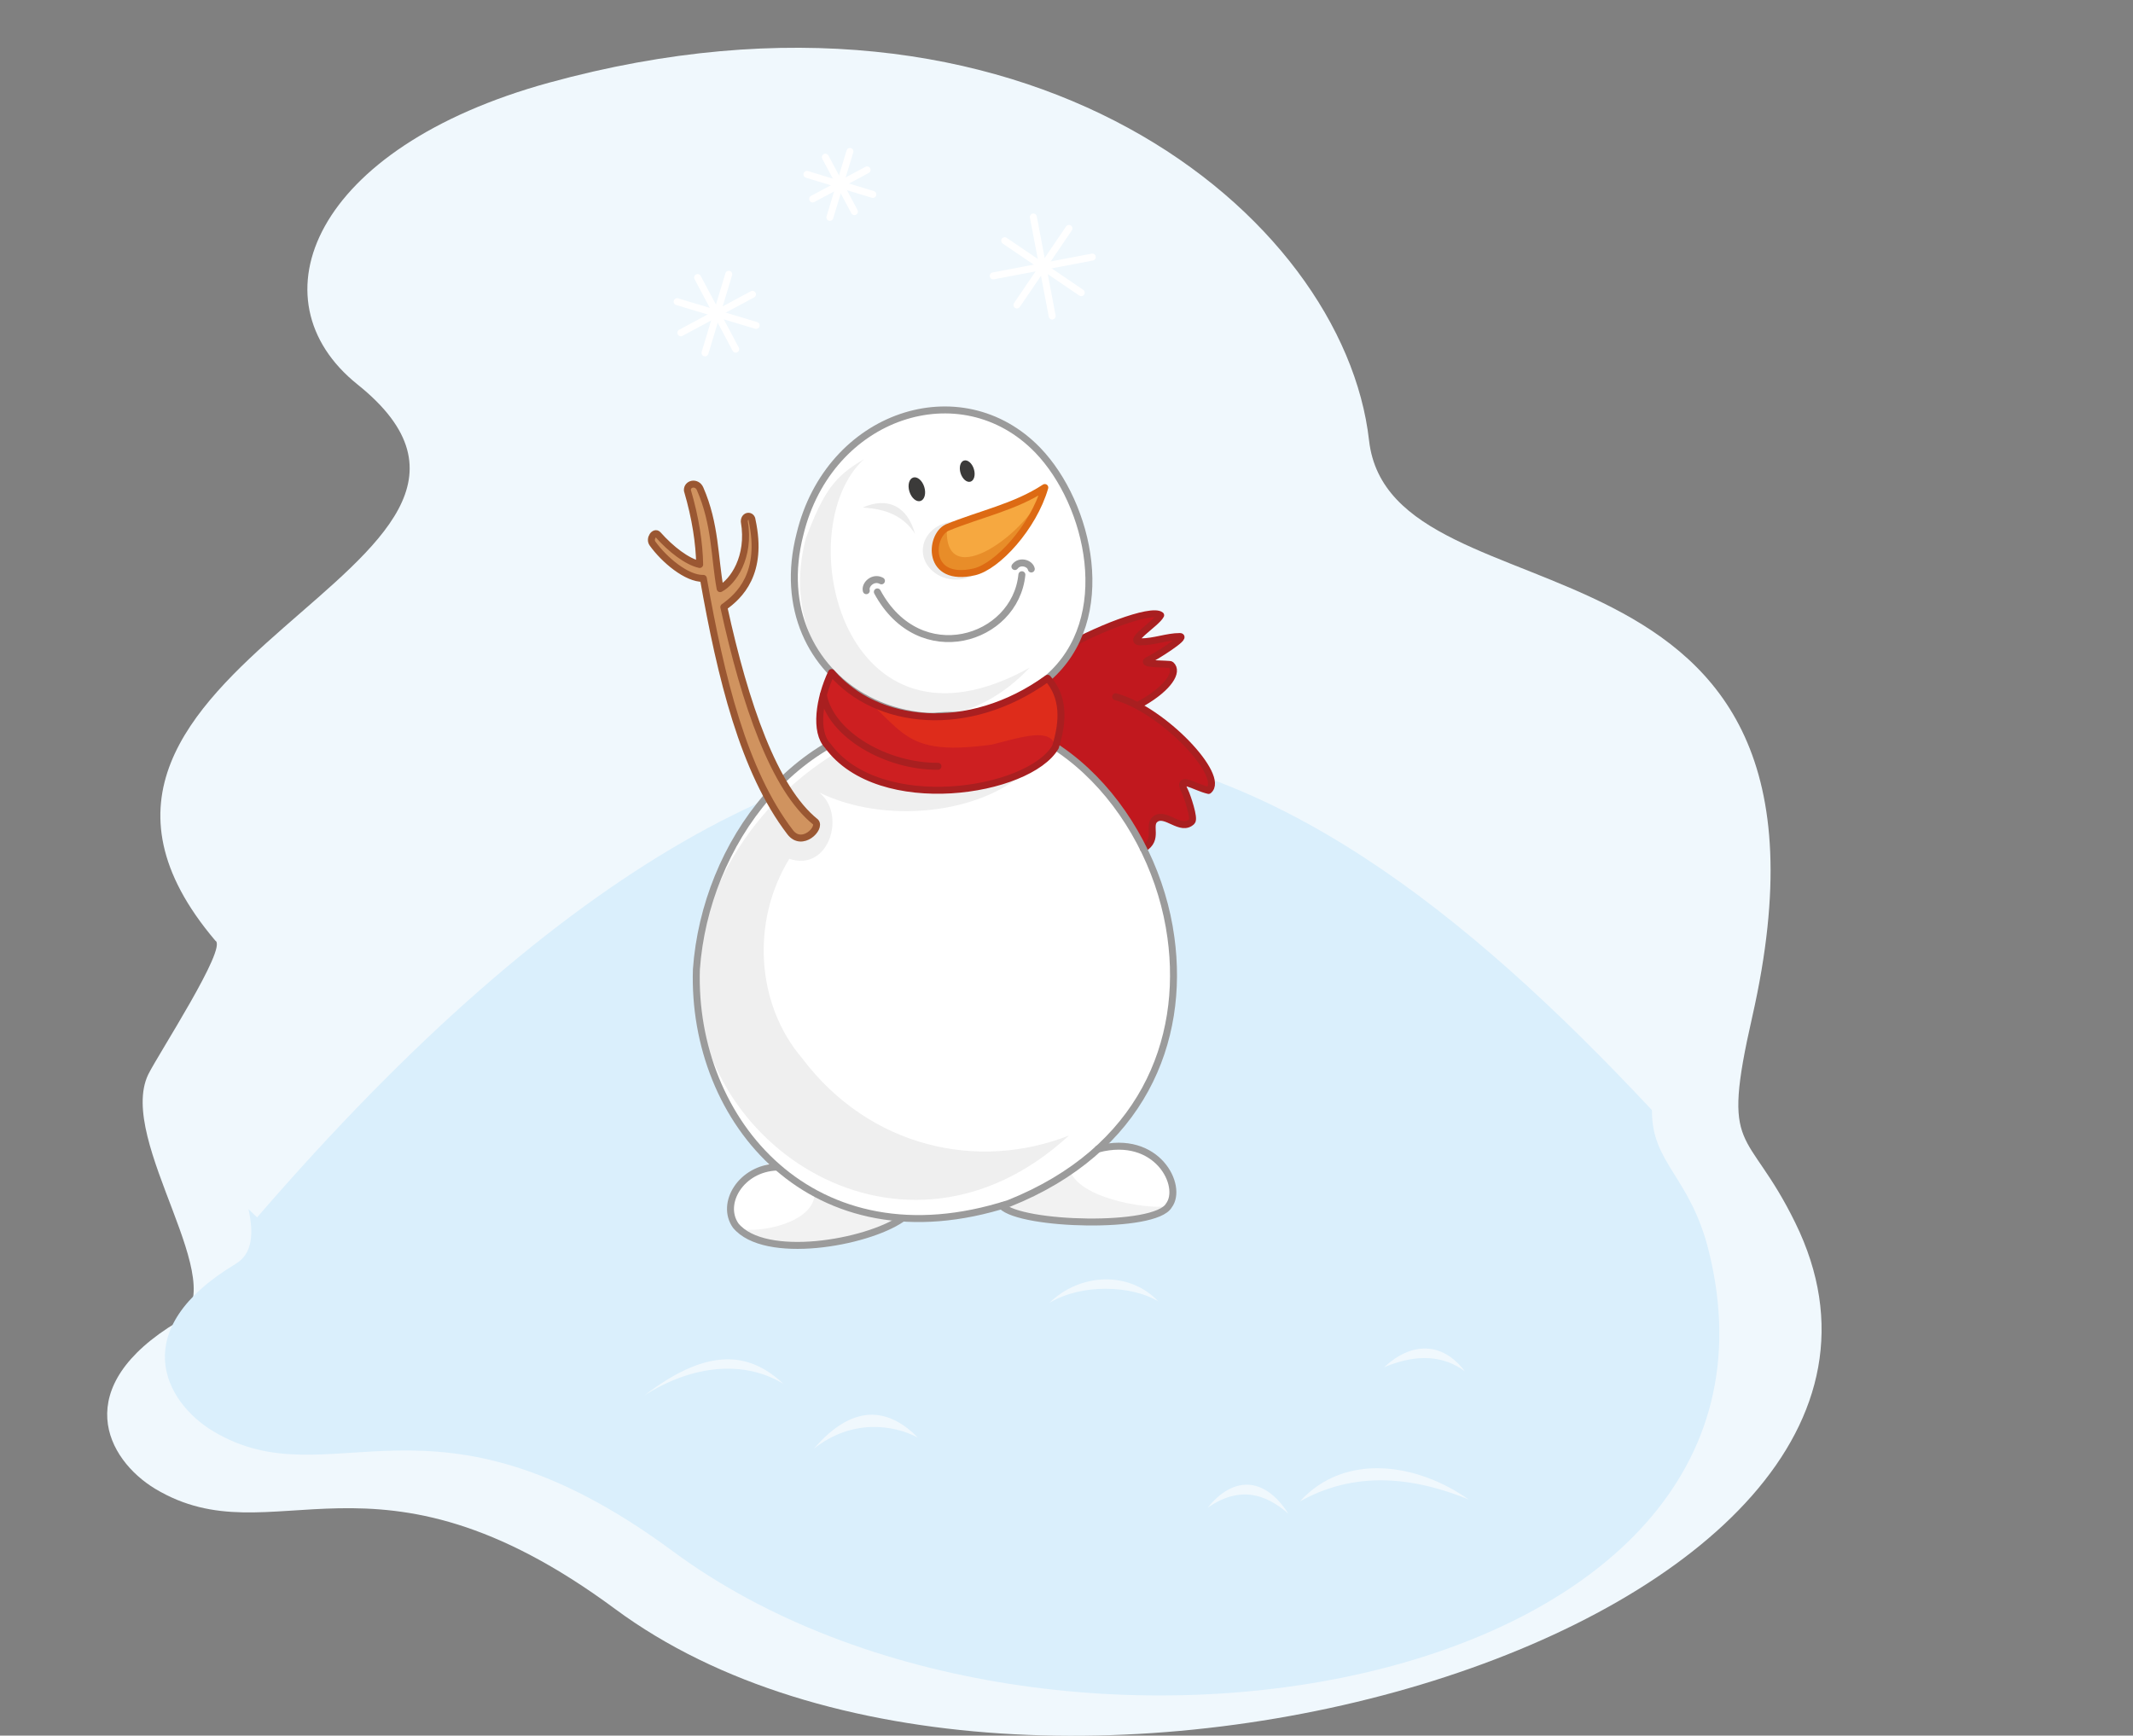 <?xml version="1.0" encoding="utf-8"?>
<!-- Generator: Adobe Illustrator 21.1.0, SVG Export Plug-In . SVG Version: 6.00 Build 0)  -->
<svg version="1.1" id="Layer_1" xmlns="http://www.w3.org/2000/svg" xmlns:xlink="http://www.w3.org/1999/xlink" x="0px" y="0px"
	 viewBox="0 0 521 424" style="enable-background:new 0 0 521 424;" xml:space="preserve">
<rect x="0" y="0" width="521" height="424" fill="#808080" stroke="none"/>
<style type="text/css">
	.st0{fill-rule:evenodd;clip-rule:evenodd;fill:#F0F8FD;}
	.st1{fill-rule:evenodd;clip-rule:evenodd;fill:#DAEFFC;}
	.st2{fill-rule:evenodd;clip-rule:evenodd;fill:#FFFFFF;}
	.st3{fill-rule:evenodd;clip-rule:evenodd;fill:#C1181E;}
	.st4{fill:none;stroke:#A91F20;stroke-width:1.701;stroke-linecap:round;stroke-linejoin:round;stroke-miterlimit:22.926;}
	.st5{fill-rule:evenodd;clip-rule:evenodd;fill:#F2F2F2;}
	.st6{fill-rule:evenodd;clip-rule:evenodd;fill:#EFEFEF;}
	.st7{fill:none;stroke:#9B9B9B;stroke-width:1.701;stroke-linecap:round;stroke-linejoin:round;stroke-miterlimit:22.926;}
	.st8{fill-rule:evenodd;clip-rule:evenodd;fill:#D0935F;}
	.st9{fill:none;stroke:#9A5732;stroke-width:1.701;stroke-linecap:round;stroke-linejoin:round;stroke-miterlimit:22.926;}
	.st10{fill-rule:evenodd;clip-rule:evenodd;fill:#3B3A39;}
	.st11{fill-rule:evenodd;clip-rule:evenodd;fill:#ECECEC;}
	.st12{fill-rule:evenodd;clip-rule:evenodd;fill:#DE2C1B;}
	.st13{fill-rule:evenodd;clip-rule:evenodd;fill:#CD1F21;}
	.st14{fill-rule:evenodd;clip-rule:evenodd;fill:#F6A840;}
	.st15{fill-rule:evenodd;clip-rule:evenodd;fill:#E88D29;}
	.st16{fill:none;stroke:#DD6A13;stroke-width:1.701;stroke-linecap:round;stroke-linejoin:round;stroke-miterlimit:22.926;}
	.st17{fill:none;stroke:#FFFFFF;stroke-width:1.701;stroke-linecap:round;stroke-linejoin:round;stroke-miterlimit:22.926;}
</style>
<path class="st0" d="M52.6,229.8c-57.2-67.4,90.3-91.4,34.7-135.9c-25.8-20.7-11-57.8,46.8-73.7c116.5-32,194.1,32.4,200.3,87.4
	c5.4,47.1,122.1,15,93.6,140.8c-7.8,34.3-1.3,26.2,10.5,50.3c48.3,98.3-187.8,168.6-288.2,94.4c-59.3-43.9-83.4-12-112.4-29.4
	c-11.9-7.2-21.1-24.8,5.5-40.8c14.1-8.5-15-44.1-7.2-60.4C38.6,257.6,55.7,231.4,52.6,229.8z"/>
<path class="st1" d="M403.5,271.2c-0.1,13.1,9.4,16.2,13.9,34.5C444,413.2,256.5,447,164.4,379C105,335.1,81,367,52,349.6
	c-11.9-7.2-21.1-24.8,5.5-40.8c4.2-2.5,4.5-7.4,3.2-13.4l2.1,2C214.4,121.9,311.9,173.3,403.5,271.2z"/>
<path class="st2" d="M268.2,280.7l-23.5,13.9c4.7,4.8,37.5,5.7,40.8-0.1C289.1,289.9,282.6,276.9,268.2,280.7z"/>
<path class="st2" d="M227.9,175c-33.2,0.5-55.6,31.1-57.8,61.8c-1.2,37.1,28.5,72.6,76.3,57.2c32.6-13,43.1-39.7,39.6-65
	C282.2,200.7,259.1,171.8,227.9,175z"/>
<path class="st0" d="M282.9,317.9c-6.5-3.9-18.7-4.4-26.6,0.4C263.9,310.9,275.9,310.5,282.9,317.9z M357.8,335
	c-5.1-3.8-11.6-4.4-19.7-1C344.6,327.9,352.2,327.6,357.8,335z M314.7,369.8c-5.7-5-12-6.8-19.7-1.5
	C301,360.8,308.7,360.4,314.7,369.8z M358.7,366.3c-16-6.5-29.4-6.1-41.2,0.5C328.7,354.5,346.6,357.7,358.7,366.3z M191.4,338.1
	c-9.6-5.9-22.3-4.7-34,2.8C174.2,328,184,331.2,191.4,338.1z M224.2,351.2c-6-3.2-16.2-4.6-25.4,2.7
	C209.3,341.7,218,344.9,224.2,351.2z"/>
<path class="st3" d="M252.5,178.1l-3-6.1c3.8-3,6.7-7.1,8.3-12.6c9.2-5.6,17.6-8.1,25.6-9.2c-1,2-8.5,6.5-4.9,6.5
	c3.4,0,6.4-1.3,9.6-1.3c1.9,0-6.2,5.1-7.8,5.8c-2.2,1.1,5.3,0.8,5.6,1.1C289.9,165.8,275.5,178,252.5,178.1z"/>
<path class="st4" d="M257.9,159.5c9.2-5.6,23.3-11,25.6-9.2c-1,2-8.5,6.5-4.9,6.5c3.4,0,6.4-1.3,9.6-1.3c1.9,0-6.2,5.1-7.8,5.8
	c-2.2,1.1,5.3,0.8,5.6,1.1c3.9,3.4-10.5,15.7-33.5,15.7"/>
<path class="st2" d="M195.4,130.5c-9.3,36.3,30.3,58.1,60.5,35.2c16.8-14.5,10.2-42.6-2.4-55.7C234.8,90.6,202.5,101.1,195.4,130.5z
	"/>
<path class="st2" d="M220.8,297.8c-10.2-2.4-19.3-7.3-27.4-14.7c-13.3,1.3-17.6,11-13.7,16.3C183.3,304.7,200.5,302,220.8,297.8z"/>
<path class="st5" d="M220.8,297.8c-8.6-3-10.9,0.3-21.8-6.2c-0.3,8.6-19,10.3-19.3,7.8C182.7,307.6,213.2,303.3,220.8,297.8z"/>
<path class="st6" d="M234.3,175c-33.2,0.5-61.9,31.1-64.2,61.8c-1.8,42.8,50.6,77.8,91,40.6c-22.1,8.7-48.6,3.1-65.2-18.9
	c-11.2-13.2-12.5-33.4-3.1-48.7c9.7,3.3,14-10.9,7.3-16.2c16.2,7.9,39.3,5.1,50.2-5L234.3,175z"/>
<path class="st3" d="M257.8,182.5l0.1-12.6l14.6,0.3c11.8,3.3,26.4,17.9,22.7,22.9c-3.5-0.8-8-4.1-5.7,0.4c0.4,0.8,2.4,6.5,1.6,7.2
	c-2.7,2.6-6.4-2.5-8.9-0.6c-2,1.5,1,4.9-2.9,7.2C275.1,197.7,267.3,190.3,257.8,182.5z"/>
<path class="st4" d="M272.5,170.2c11.8,3.3,26.9,19.5,22.7,22.9c-3.5-0.8-8-4.1-5.7,0.4c0.4,0.8,2.4,6.5,1.6,7.2
	c-2.7,2.6-6.4-2.5-8.9-0.6c-2,1.5,1,4.9-2.9,7.2"/>
<path class="st5" d="M261.4,286.1l-16.7,8.5c4.7,4.8,37.5,5.7,40.8-0.1C283,295.7,264.2,293.5,261.4,286.1z"/>
<path class="st6" d="M196.8,131.6c-9.1,35.4,29,58.8,54.7,31.5c-45.6,25.4-59.1-33.7-40.5-50.9C203.8,116.4,201.2,120,196.8,131.6z"
	/>
<path class="st7" d="M195.4,130.5c-9.3,36.3,30.3,58.1,60.5,35.2c16.8-14.5,10.2-42.6-2.4-55.7C234.8,90.6,202.5,101.1,195.4,130.5z
	"/>
<path class="st7" d="M227.9,175c-33.2,0.5-55.6,31.1-57.8,61.8c-1.2,37.1,28.5,72.6,76.3,57.2c32.6-13,43.1-39.7,39.6-65
	C282.2,200.7,259.1,171.8,227.9,175z"/>
<path class="st8" d="M199.2,200.8c-10.1-8.1-17.2-28.7-22.4-52.5c3.8-2.7,9.7-8.2,6.9-21.2c-0.1-1.4-1.9-1.3-1.9,0.3
	c1.5,8.7-2.8,14.8-5.9,16.4c-1.4-7.6-1.1-15.7-4.9-24.4c-0.8-1.8-3.2-1.3-3.1,0.4c2,6.8,2.9,12.9,3,18.1c-3.1-0.7-7-3.7-10.2-7.3
	c-0.8-0.9-2.2,1-1.3,2.2c2.8,3.9,8.3,8.6,12.4,8.5c4.3,24.3,9.8,47.1,21.2,62C195.9,207.1,200.6,202.3,199.2,200.8z"/>
<path class="st9" d="M199.2,200.8c-10.1-8.1-17.2-28.7-22.4-52.5c3.8-2.7,9.7-8.2,6.9-21.2c-0.1-1.4-1.9-1.3-1.9,0.3
	c1.5,8.7-2.8,14.8-5.9,16.4c-1.4-7.6-1.1-15.7-4.9-24.4c-0.8-1.8-3.2-1.3-3.1,0.4c2,6.8,2.9,12.9,3,18.1c-3.1-0.7-7-3.7-10.2-7.3
	c-0.8-0.9-2.2,1-1.3,2.2c2.8,3.9,8.3,8.6,12.4,8.5c4.3,24.3,9.8,47.1,21.2,62C195.9,207.1,200.6,202.3,199.2,200.8z"/>
<path class="st7" d="M189.8,285.1c-8.8,0.3-13.9,8.9-10.1,14.3c7.1,8.6,31.9,4.3,40.6-1.7"/>
<path class="st7" d="M244.7,294.6c4.7,4.8,37.5,5.7,40.8-0.1c3.6-4.7-2.8-17.6-17.3-13.8"/>
<path class="st7" d="M214.3,144.6c10.3,19.1,33.7,11.8,35.3-4.2"/>
<ellipse transform="matrix(0.955 -0.296 0.296 0.955 -25.346 71.705)" class="st10" cx="224" cy="119.5" rx="1.9" ry="3"/>
<path class="st7" d="M215.3,141.9c-2-1.1-4.1,0.9-3.7,2.4"/>
<path class="st11" d="M233.5,141.6c4.5,0,8.1-3.2,8.1-7.1s-3.6-7.1-8.1-7.1s-8.1,3.2-8.1,7.1S229.1,141.6,233.5,141.6z"/>
<path class="st11" d="M223.5,130.4c-2.7-4.2-6.9-6.1-12.8-6.4C216.8,121.3,221.6,123.6,223.5,130.4z"/>
<path class="st12" d="M203.1,164.3c-3,6.4-4.2,14.5-0.9,17.9c12.6,17.2,49.1,11.4,55.6,0.3c2-6.4,2.1-12.2-1.9-16.8
	C236.5,179.7,214,177.1,203.1,164.3z"/>
<path class="st13" d="M203.1,164.3c-3,6.4-4.2,14.5-0.9,17.9c12.6,17.2,49.1,11.4,55.6,0.3c-0.9-4.9-8-2.5-15.5-0.6
	C217.5,185.3,221.8,176.6,203.1,164.3z"/>
<path class="st4" d="M203.1,164.3c-3,6.4-4.2,14.5-0.9,17.9c12.6,17.2,49.1,11.4,55.6,0.3c2-6.4,2.1-12.2-1.9-16.8
	C236.5,179.7,214,177.1,203.1,164.3z"/>
<path class="st4" d="M201.1,169.8c1.9,9.8,15.6,17.5,28,17.4"/>
<path class="st14" d="M231.3,128.9c8-3.3,16.6-5,23.9-9.8c-2.8,9.7-11.6,19.3-17.2,20.6C226.3,142.4,227,131,231.3,128.9z"/>
<path class="st15" d="M231.3,128.9c-1,16.6,20.6,0.8,23.9-9.8c-2.8,9.7-11.6,19.3-17.2,20.6C226.3,142.4,227,131,231.3,128.9z"/>
<path class="st16" d="M231.3,128.9c8-3.3,16.6-5,23.9-9.8c-2.8,9.7-11.6,19.3-17.2,20.6C226.3,142.4,227,131,231.3,128.9z"/>
<ellipse transform="matrix(0.955 -0.297 0.297 0.955 -23.533 75.224)" class="st10" cx="236.2" cy="115.2" rx="1.7" ry="2.7"/>
<path class="st7" d="M247.9,138.4c1.2-1.6,3.7-0.8,4,0.6"/>
<line class="st17" x1="207.6" y1="37" x2="202.7" y2="53.1"/>
<line class="st17" x1="211.8" y1="41.5" x2="198.5" y2="48.6"/>
<line class="st17" x1="213.2" y1="47.5" x2="197.1" y2="42.6"/>
<line class="st17" x1="208.7" y1="51.7" x2="201.6" y2="38.4"/>
<line class="st17" x1="178" y1="67" x2="172.2" y2="86.2"/>
<line class="st17" x1="183.8" y1="71.9" x2="166.3" y2="81.3"/>
<line class="st17" x1="184.7" y1="79.5" x2="165.4" y2="73.7"/>
<line class="st17" x1="179.7" y1="85.3" x2="170.4" y2="67.8"/>
<line class="st17" x1="252.4" y1="53" x2="257" y2="77.2"/>
<line class="st17" x1="261.1" y1="55.8" x2="248.4" y2="74.5"/>
<line class="st17" x1="266.8" y1="62.8" x2="242.6" y2="67.4"/>
<line class="st17" x1="264.1" y1="71.5" x2="245.4" y2="58.8"/>
</svg>
